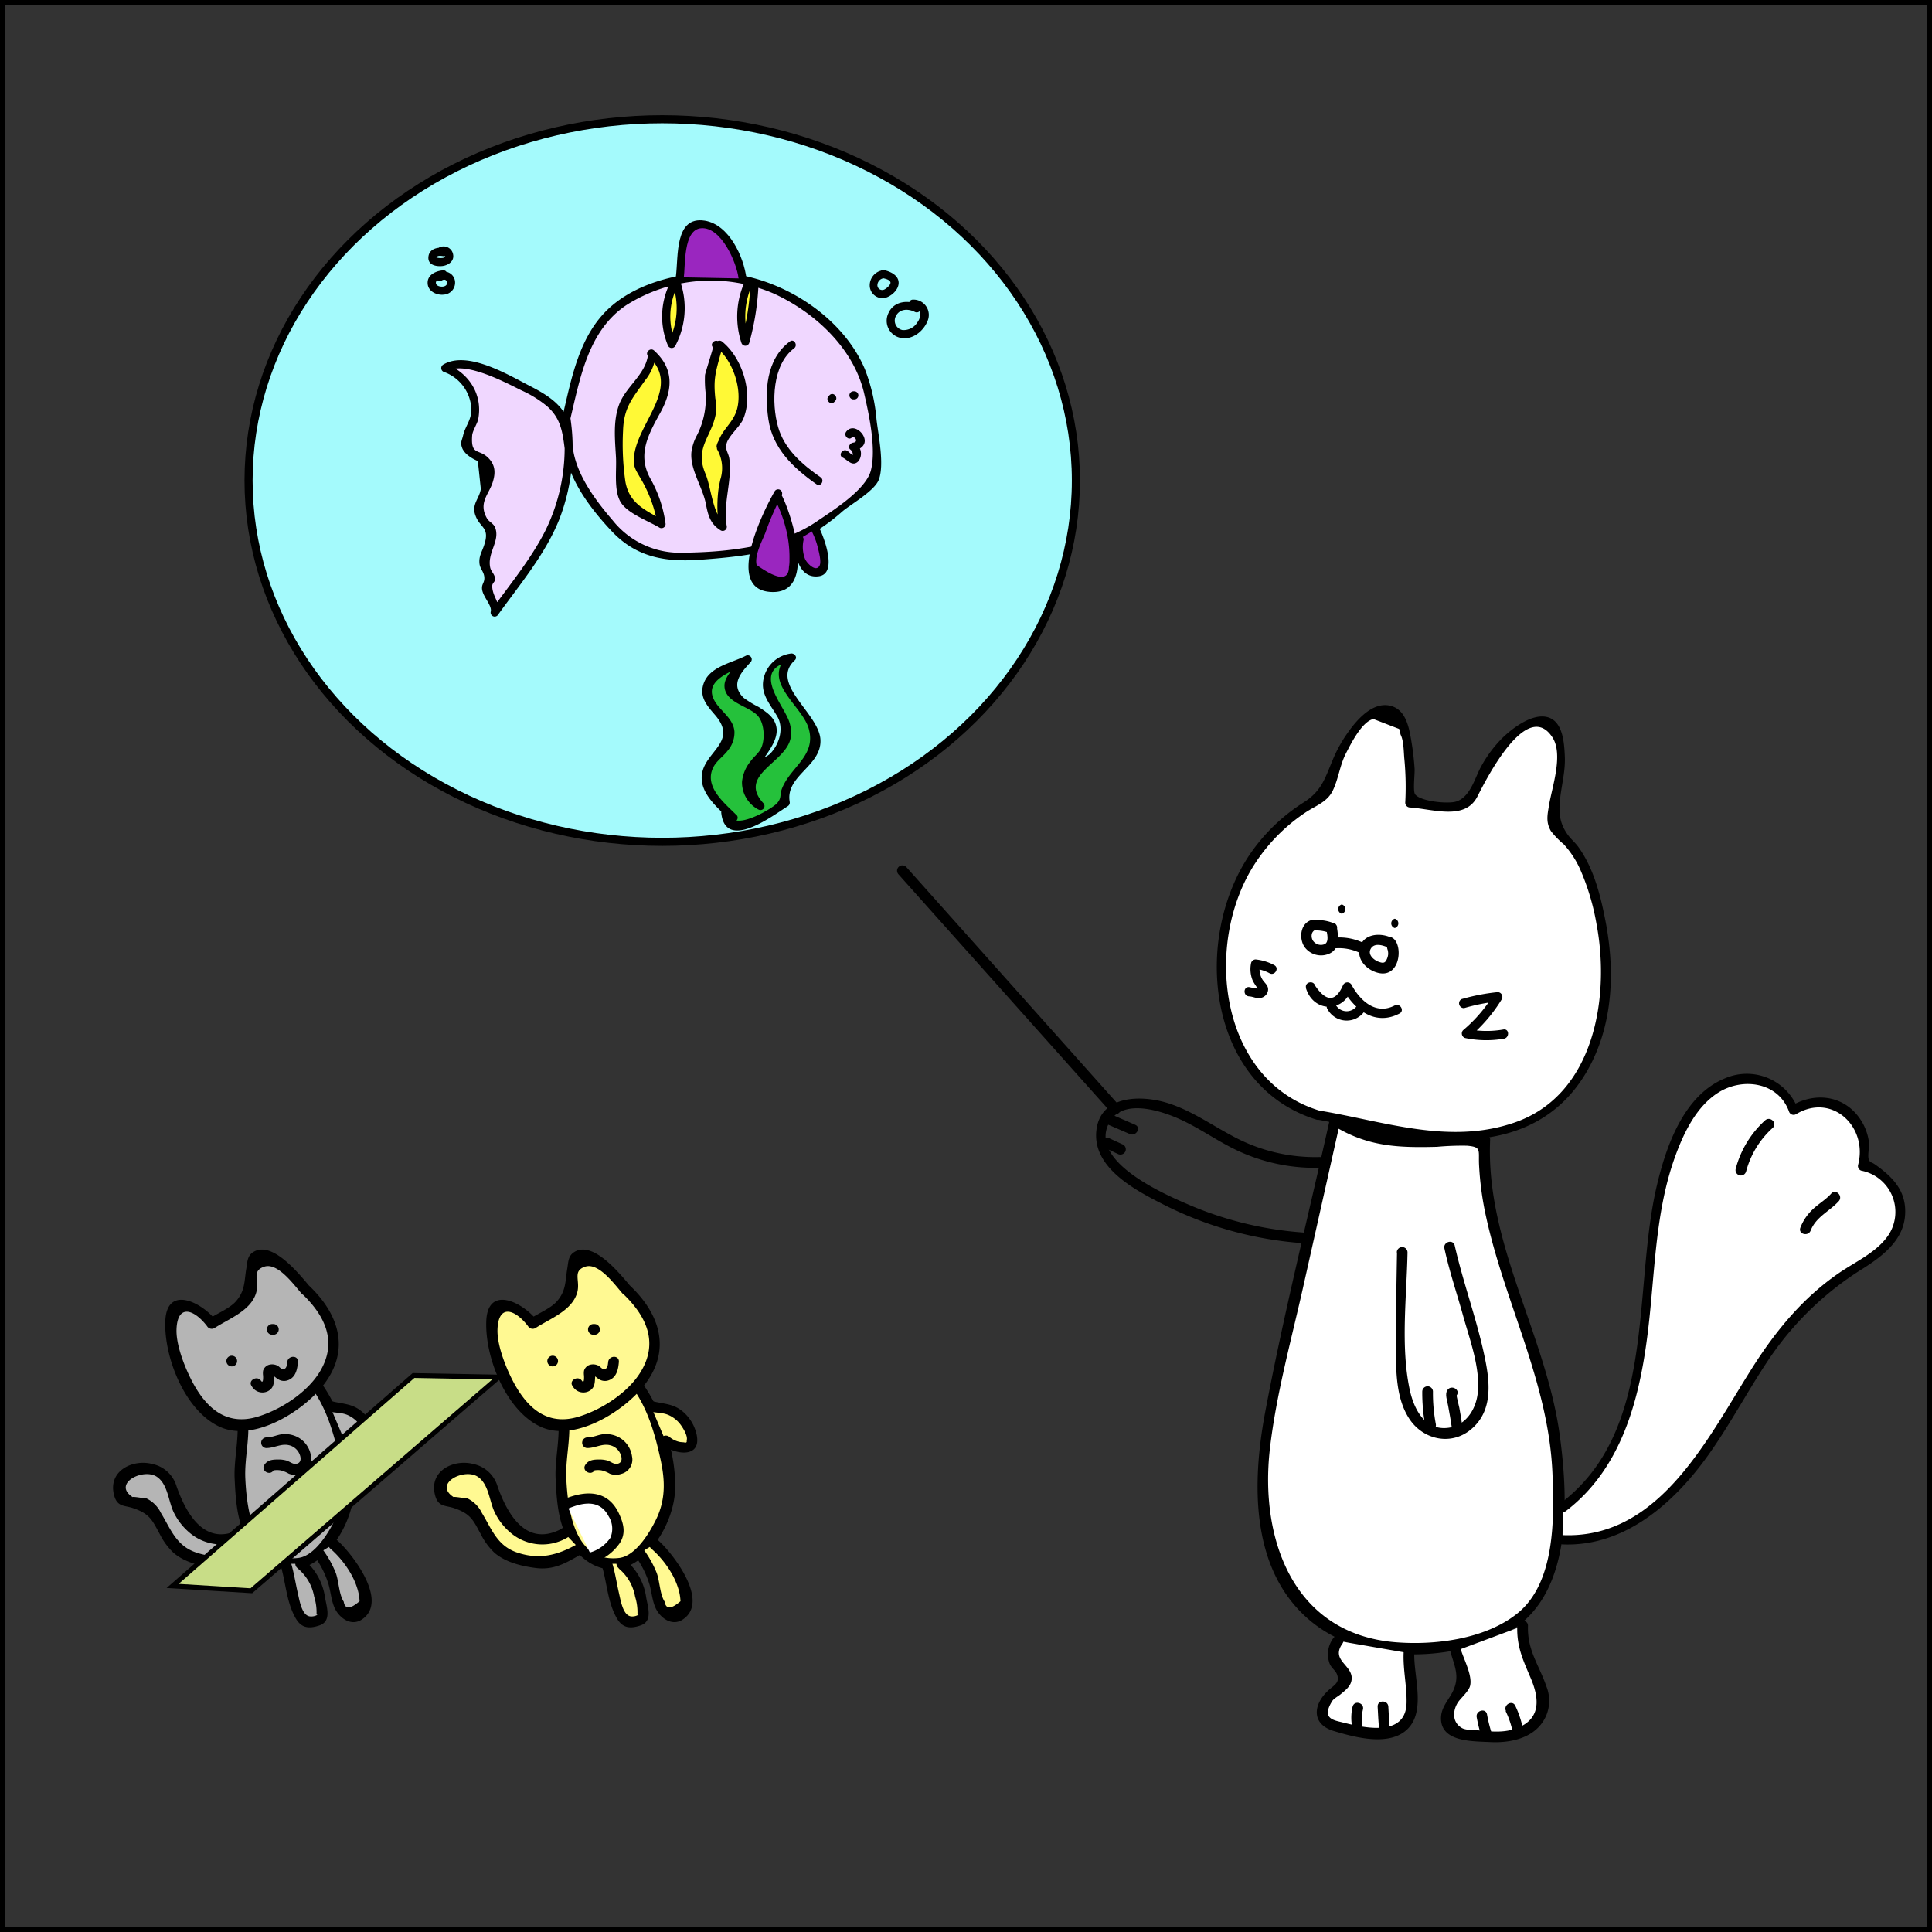 <svg id="Layer_4" data-name="Layer 4" xmlns="http://www.w3.org/2000/svg" viewBox="0 0 401 401"><rect x="0" y="0" width="401" height="401" fill="#333333" stroke="none"/><defs><style>.cls-1{fill:#fff;}.cls-2{fill:#a4fafc;stroke-width:1.68px;}.cls-10,.cls-11,.cls-2,.cls-7{stroke:#000;stroke-miterlimit:10;}.cls-3{fill:#f0d7ff;}.cls-4{fill:#9a26bf;}.cls-5{fill:#25c13b;}.cls-6{fill:#fff936;}.cls-10,.cls-7{fill:none;}.cls-7{stroke-linecap:round;stroke-width:2.22px;}.cls-8{fill:#fff992;}.cls-9{fill:#b5b5b5;}.cls-11{fill:#c8dd87;}</style></defs><title>Q4</title><path class="cls-1" d="M3,140.28a29.78,29.78,0,0,0,6.79,3.4,26.84,26.84,0,0,0,7.69.82c5.39,0,10.77-.22,16.16-.46h.05c-1.19,18.85,9.13,36.17,13.23,54.57a84.15,84.15,0,0,1,1.19,29.88c-.58,4.14-1.53,8.36-3.93,11.7-3.33,4.62-8.89,6.8-14.29,8.07-11.49,2.71-24.77,1.85-33.3-6.65-6.08-6.05-8.77-15.1-9-23.88s1.65-17.45,3.56-26L2.53,140.34" transform="translate(274.5 92.5)"/><path d="M2.43,141.24c7,4.25,13.24,4.5,21.33,4.29A56.27,56.27,0,0,1,30,145.3c3,.27,2.36.87,2.48,3.85A64.7,64.7,0,0,0,34,160.3C38,178.38,47,194.69,47.73,213.5c.37,9.29.57,22.72-7.45,29-6.64,5.23-17,6.53-25.22,5.85-21.13-1.76-28.09-21.39-26-40,1.33-11.59,4.56-23.06,7.08-34.43L3.6,140.64c.31-1.39-1.83-2-2.14-.59-4.48,20.17-9.55,40.3-13.37,60.6-2.74,14.59-3.16,32.78,9.37,43.25,10.36,8.65,26.85,8.57,38.82,3.5,15.61-6.61,14.88-27.49,13-41.69-2.78-21.06-15.47-40-14.49-61.67A1.12,1.12,0,0,0,34,143c-4.29-.72-9.45.35-13.81.4-6.34.07-11.13-.73-16.62-4.05a1.11,1.11,0,0,0-1.12,1.92Z" transform="translate(274.5 92.5)"/><ellipse class="cls-2" cx="137.45" cy="99.74" rx="85.86" ry="74.99"/><path class="cls-3" d="M-157-5.66c2.15-8.9,3.67-17.77,10.69-23.27a27.43,27.43,0,0,1,9.13-4.43A35.35,35.35,0,0,1-121-34.67c7.27,1.27,13.87,5.43,19.22,10.74a28,28,0,0,1,5.27,6.81A31.79,31.79,0,0,1-93.54-6.36,82,82,0,0,1-93,7l-7.26,6a44.79,44.79,0,0,1-6.52,4.79,36,36,0,0,1-11.37,3.64A105.56,105.56,0,0,1-130,22.9c-3.6.24-7.32.27-10.67-1.11-4.8-2-8.13-6.53-11.17-10.89-2-2.83-4-5.8-4.54-9.25-.32-2-.15-4.07-.75-6-1-3.3-4.1-5.37-7.05-6.94a64.87,64.87,0,0,0-13.24-5.27c-1.59-.44-3.49-.74-4.71.42a9,9,0,0,1,5.71,5.53,9.61,9.61,0,0,1-.82,8.1A4.38,4.38,0,0,0-178-.9c-.17,1.23.9,2.25,2,2.8s2.29,1,2.94,2c1,1.66.05,3.84-.92,5.55s-1.9,3.95-.77,5.54c.62.87,1.73,1.3,2.21,2.26,1.19,2.41-2.59,5.14-1.54,7.61.45,1.06,1.73,1.84,1.51,3-.14.73-.88,1.18-1.08,1.89-.49,1.81,2.73,3.33,1.81,4.95l5.56-7.72A74.44,74.44,0,0,0-161,19,39,39,0,0,0-157-5.66" transform="translate(274.5 92.5)"/><path d="M-156.15-5.44c2.06-8.63,3.74-18.47,11.7-23.76a32.88,32.88,0,0,1,30.57-2.36c8.53,3.91,16.53,11.33,18.73,20.66,1,4.33,2.56,11.5,1.42,16-1,4.08-8.05,8.45-11.37,10.71-7.6,5.17-18.58,6.31-27.57,6.4a17.8,17.8,0,0,1-14.67-6.72c-3.34-3.88-7-8.76-8.06-13.83-.63-3.16-.31-6.18-2.29-8.93-1.68-2.33-4.32-3.82-6.82-5.11-4.53-2.34-13-7.44-18-4.44a.85.85,0,0,0,.2,1.54,8.55,8.55,0,0,1,5.63,7.46c.15,2.4-1.22,3.65-1.7,5.7-.29,1.23-.67,1.47-.1,2.83a4.28,4.28,0,0,0,1.05,1.25,8.38,8.38,0,0,0,2.11,1.23L-174.7,9c-.35,2.1-2,3.19-1.1,5.54.93,2.54,3,2.37,1.82,6-.47,1.51-1.16,2.34-1,3.94.11,1.06.89,1.65,1,2.77s-.5,1.39-.48,2.3c0,1.65,2.08,3.5,1.83,4.84a.84.84,0,0,0,1.54.65c4.51-6.27,9.76-12.48,12.66-19.72a41,41,0,0,0,2.29-21.25c-.15-1.07-1.77-.61-1.62.45a38.82,38.82,0,0,1-3.6,23.22c-3,5.88-7.34,11.12-11.18,16.45l1.54.65c.41-2.2-1.3-3.47-1.34-5.69,0-.72.71-.89.6-1.6-.16-1-.76-1.32-1-2.18-.71-3.12,2.11-5.58,1-8.4-.33-.83-1.29-1.18-1.68-1.87-1.87-3.26.42-5,1.2-7.56.63-2,.5-3.66-1.08-5.14-1.87-1.75-3.5-.36-3.2-4.51.07-1,1.08-2.42,1.27-3.46.94-5.15-2-9.53-6.67-11.41l.2,1.54c3.73-2.24,12.25,2.42,15.5,4A23.47,23.47,0,0,1-161-8.22c2.95,2.58,3.27,5.46,3.74,9.11.82,6.32,5.52,12.42,9.8,16.94,5.12,5.4,11.18,6.37,18.37,5.84s14.83-1.29,21.28-4.37a41,41,0,0,0,8.22-5.71c1.86-1.53,6.61-4.22,7.49-6.52,1.2-3.13-.1-9.26-.47-12.48A37.59,37.59,0,0,0-95-15.91c-5.19-12.21-20.21-20.77-33.21-20-7.37.46-15.73,2.88-20.92,8.42-5.43,5.81-6.88,14.12-8.65,21.56-.25,1.05,1.37,1.5,1.62.45Z" transform="translate(274.5 92.5)"/><path d="M-101.33-9.08l.18-.19c.75-.78-.44-2-1.19-1.19l-.18.19c-.75.78.44,2,1.19,1.19Z" transform="translate(274.5 92.5)"/><path d="M-97.36-9.6h.18a.84.84,0,0,0,0-1.68h-.18a.84.84,0,0,0,0,1.68Z" transform="translate(274.5 92.5)"/><path d="M-97.69-1.73c.28-.35.91.32.88.63s-.21.42-.61.48c-.63.08-1.22.91-.59,1.43a1.19,1.19,0,0,1,.49.78c.05.4.16.4-.2.21s-.63-.57-1-.76c-1-.46-1.83,1-.85,1.45s2,2,3.24.74a2.58,2.58,0,0,0-.46-3.61l-.59,1.43c1.48-.2,2.87-1.24,2.19-2.88-.58-1.4-2.48-2.57-3.65-1.1-.67.84.52,2,1.19,1.19Z" transform="translate(274.5 92.5)"/><path class="cls-4" d="M-120.41-34.7c-.24-3.14-2-5.92-3.79-8.42A7.76,7.76,0,0,0-125.93-45a6.48,6.48,0,0,0-3.1-1,3.38,3.38,0,0,0-1.76.16c-1.19.54-1.53,2.1-1.71,3.44-.41,2.93-.54,4.52-.95,7.45" transform="translate(274.5 92.5)"/><path d="M-119.57-34.7c-.55-4.53-3.62-11.18-8.64-12-6.29-1-5.47,7.37-6,11.55-.15,1.06,1.47,1.52,1.62.45.37-2.73-.13-10.12,3.61-10.43,4.16-.34,7.38,7.12,7.77,10.4.13,1.06,1.81,1.07,1.68,0Z" transform="translate(274.5 92.5)"/><path class="cls-4" d="M-112.88,10.88a26.7,26.7,0,0,1,3.06,13.42,6,6,0,0,1-1,3.63,4.6,4.6,0,0,1-2.9,1.45,4.06,4.06,0,0,1-2.14-.14,3.75,3.75,0,0,1-1.93-2.09c-1.16-2.75,0-5.91,1.09-8.68l2.53-6.23A11.33,11.33,0,0,1-113,9.87" transform="translate(274.5 92.5)"/><path d="M-113.6,11.3A27.72,27.72,0,0,1-111,19a24,24,0,0,1,.36,4.64,7.38,7.38,0,0,1-.11,1.55q-.07,4.28-6.71-.43c-.46-2,1.09-4.87,1.8-6.64a60.94,60.94,0,0,1,3.39-7.79.84.84,0,0,0-1.45-.85c-2.2,3.82-10.36,20-1.1,20.86,10,.93,4.82-15.54,2.68-19.84-.48-1-1.93-.12-1.45.85Z" transform="translate(274.5 92.5)"/><path class="cls-4" d="M-105.32,17.39a14.94,14.94,0,0,1,1.75,7.23,1.8,1.8,0,0,1-.5,1.46,1.32,1.32,0,0,1-.72.22,3.79,3.79,0,0,1-3.45-2.4,7.84,7.84,0,0,1-.35-4.51" transform="translate(274.5 92.5)"/><path d="M-106,17.82a15,15,0,0,1,1.24,3.29c.2.85.8,3,.36,3.8-.75,1.43-2.59-.47-3-1.38a6.86,6.86,0,0,1-.32-3.93c.16-1.06-1.46-1.51-1.62-.45-.46,3,.48,8.58,4.83,7.95,3.94-.58,1-8.2,0-10.14-.49-1-1.94-.11-1.45.85Z" transform="translate(274.5 92.5)"/><path d="M-110.53-21.64c-5,3.66-5.31,10.47-4.49,16.16.88,6.06,5.17,10.11,10,13.5.88.63,1.73-.83.85-1.45C-108,3.91-111.69.73-113-3.87c-1.43-5-1.19-13,3.31-16.32.86-.63,0-2.09-.85-1.45Z" transform="translate(274.5 92.5)"/><path d="M-182.58-36.38c-1.56.14-3.38,1-3.14,2.9.2,1.56,2,2.31,3.36,2.13a2.49,2.49,0,0,0,2.25-3.06,2.3,2.3,0,0,0-3.55-1.31c-.87.63,0,2.08.85,1.45.44-.31,1-.23,1.09.39s-.51.87-1,.88-1.14-.15-1.28-.62c-.23-.78.95-1,1.46-1.08,1.07-.09,1.08-1.78,0-1.68Z" transform="translate(274.5 92.5)"/><path d="M-182.43-41.06c-1.37-.15-3,.23-3.15,1.89s1.54,2,2.78,1.9,2.61-.95,2.35-2.39a2,2,0,0,0-2.82-1.51c-1,.43-.13,1.88.85,1.45.11,0,.35.31.32.44-.09.35-.76.34-1,.34a3.63,3.63,0,0,1-.59-.06c-.05,0-.25-.1-.22,0s0-.06,0-.09c.28-.46,1-.29,1.46-.24,1.07.12,1.06-1.56,0-1.68Z" transform="translate(274.5 92.5)"/><path d="M-83.77-29.2C-86-30.35-89-30-90.1-27.5a3.62,3.62,0,0,0,2.36,5.09c2.42.63,4.84-1.23,5.73-3.39a3.18,3.18,0,0,0-3-4.51c-1.08,0-1.08,1.73,0,1.68,1.89-.08,1.77,1.92.94,3A3.31,3.31,0,0,1-87.22-24a2,2,0,0,1-1.27-3c.8-1.45,2.56-1.43,3.87-.76,1,.49,1.81-1,.85-1.45Z" transform="translate(274.5 92.5)"/><path d="M-91.58-36.34a3.17,3.17,0,0,0-2.4,3.2,2.67,2.67,0,0,0,3,2.51c1.37-.26,3-1.66,3-3.16s-1.56-2.29-2.85-2.6c-1.05-.25-1.5,1.37-.45,1.62.46.11,1.37.28,1.58.79s-.75,1.31-1.19,1.54a1,1,0,0,1-1.5-.83,1.49,1.49,0,0,1,1.18-1.45.84.84,0,0,0-.45-1.62Z" transform="translate(274.5 92.5)"/><path class="cls-5" d="M-122.28,77.24l-2.65-2.72c-1.64-1.68-3.42-3.76-3.08-6.14.49-3.48,5.24-5.29,5.08-8.81s-4.83-5-5-8.38c-.11-2,1.53-3.72,3.27-4.6s3.71-1.26,5.38-2.29q-1.73,1.82-3.3,3.8a3.34,3.34,0,0,0-.8,1.5c-.21,1.33,1.07,2.35,2.18,3l3.76,2.31c1.28.78,2.65,1.68,3.16,3.14.68,2-.46,4.08-1.79,5.63s-2.94,3-3.49,5a5.36,5.36,0,0,0,2.87,6.14,6,6,0,0,1,0-8.69c1.13-1,2.61-1.43,3.73-2.41a5.73,5.73,0,0,0,1.65-5.66c-.7-2.57-3.1-4.31-3.86-6.87-1-3.32,1.72-7.22,5-7.28-1.93,1.26-2.14,4.23-1.22,6.41s2.66,3.82,4.09,5.67,2.63,4.19,2.13,6.51-2.4,3.82-4,5.44-3,3.95-2.28,6.13l-5.5,3.46a7.82,7.82,0,0,1-4.21,1.62c-1.52,0-3.09-1.41-2.83-3" transform="translate(274.5 92.5)"/><path d="M-121.68,76.64c-2.27-2.33-6.87-5.85-4.73-9.95.67-1.29,2.11-2.26,3-3.45a5.77,5.77,0,0,0,1.35-3.89c-.16-2.12-1.82-3.5-3.12-5-4.81-5.5,2.61-7.41,6.37-9.34l-1-1.32c-1.32,1.43-4.32,3.84-4.32,6.12,0,3.51,4.88,4.17,6.81,6.15,1.57,1.6,1.7,5.4.61,7.17-.56.91-1.46,1.58-2.06,2.46a7.81,7.81,0,0,0-1.72,4.2,6.35,6.35,0,0,0,3.44,5.75.84.84,0,0,0,1-1.32c-5.48-6,4.87-8.4,5.68-13.69a7.09,7.09,0,0,0-.69-4.12c-1.66-3.62-7.4-10.33,1.14-11.69l-.82-1.4c-6.07,5.6,2.73,10.49,4.11,15.45,1.56,5.63-3.81,7.89-5.58,12.44-.49,1.27,0,1.86-1,3s-9.46,6.18-9.91,2c-.11-1.06-1.8-1.08-1.68,0,.87,8.11,10.77.53,13.81-1.38a.88.88,0,0,0,.39-.95c-.87-5.43,6.66-7.36,6.39-12.84s-10.64-11.6-5.34-16.49c.68-.62-.06-1.53-.82-1.4a6.65,6.65,0,0,0-5.52,4.73c-1,3.43,1.08,5.54,2.71,8.3,1.4,2.37.52,5.68-1.42,7.71-.65.67-1.89,1-2.6,1.63a6.68,6.68,0,0,0-1.68,2.39,7.1,7.1,0,0,0,1.63,7.55l1-1.32c-7.79-4.64,4.9-10.62,2.7-16.45-.61-1.62-2.09-2.53-3.47-3.44a21.41,21.41,0,0,1-3.14-1.92c-2.88-2.78-.42-5.35,1.46-7.4a.84.84,0,0,0-1-1.32c-3,1.54-7.71,2.25-8.83,6-.8,2.71.88,4.46,2.52,6.38,4.69,5.53-2.2,7.45-2.81,12.29-.49,4,3.55,7.09,6,9.56.76.78,1.94-.41,1.19-1.19Z" transform="translate(274.5 92.5)"/><path class="cls-6" d="M-125.93-21c.73.09.48,1.26.09,1.92a11.42,11.42,0,0,0-1.39,7.9A18.76,18.76,0,0,1-126.67-8c.06,3.64-3.61,6.47-3.53,10.11.05,2.48,1.84,4.52,2.53,6.89.42,1.43.42,3,.75,4.42a4.62,4.62,0,0,0,2.45,3.46,21.1,21.1,0,0,1-.08-8c.46-2.51,1.34-5.28.06-7.46A2.49,2.49,0,0,1-125,.29,2,2,0,0,1-124.28-1c2.19-2.43,4.2-5.4,4.18-8.74a16.18,16.18,0,0,0-1.47-5.71c-.83-2.1-1.77-4.35-3.64-5.5" transform="translate(274.5 92.5)"/><path d="M-126.52-20.38c.08.07-1.61,5.31-1.65,5.72a22.81,22.81,0,0,0,.13,3.72,16.85,16.85,0,0,1-1.79,8.76A10,10,0,0,0-131,1.43c-.28,3.56,2.33,7.18,3,10.61.46,2.42.92,4.21,3.1,5.55a.85.85,0,0,0,1.23-.95c-.79-4.79,1.16-9.25.55-13.91-.16-1.22-.93-1.86-.57-3.17C-123.28-2-121-3.9-120.3-5.39c2.28-5.13,0-12.72-4.31-16.2-.84-.67-2,.51-1.19,1.19,3.41,2.73,5.39,8.63,4.29,12.77-.75,2.8-2.9,4.08-3.84,6.61a3.46,3.46,0,0,0-.42,1.08c0,.25.1.44.08.65A7.81,7.81,0,0,1-125,7.07l-.31,1.53a27.52,27.52,0,0,0,.08,8.49l1.23-.95c-2.57-1.57-2.86-7.47-4.08-10.31-2.31-5.41,1.3-7.68,2.14-12.4a8.6,8.6,0,0,0-.09-3.24c-.4-3.85,0-5.25,1-8.91.33-1.22.78-1.9-.26-2.83-.8-.72-2,.46-1.19,1.19Z" transform="translate(274.5 92.5)"/><path class="cls-6" d="M-139.17-18.85c0,3.66-3.66,6-5.39,9.19s-1.53,6.83-1.33,10.37l.48,8.49a4.67,4.67,0,0,0,.39,1.95,4.35,4.35,0,0,0,1.77,1.55l6.08,3.59A23,23,0,0,0-141,6.12a6.58,6.58,0,0,1-1-1.87,5.46,5.46,0,0,1,.18-2.81,32.28,32.28,0,0,1,3.24-8,20.71,20.71,0,0,0,2-3.84,8.12,8.12,0,0,0-2.71-8.73" transform="translate(274.5 92.5)"/><path d="M-140-18.85c-.55,4.18-4.57,6.52-6,10.33-1.28,3.46-.85,7.34-.65,10.93.15,2.67-.46,6.73.89,9.17s5.76,4,8.15,5.44a.85.85,0,0,0,1.23-.95A25.81,25.81,0,0,0-139.42,7c-2.83-4.93-.71-9,1.92-13.74s3-9.15-1.24-13c-.8-.73-2,.46-1.19,1.19,7.11,6.47-2.55,13.9-3,21.14-.11,1.8.34,2.38,1.22,3.92a28.15,28.15,0,0,1,3.72,10l1.23-.95c-3.74-2.21-7.09-3.44-7.93-8.06a53.89,53.89,0,0,1-.49-10.62c.16-4.89,2-6.76,4.58-10.44a10.49,10.49,0,0,0,2.24-5.29c.14-1.07-1.54-1.06-1.68,0Z" transform="translate(274.5 92.5)"/><path class="cls-6" d="M-134.66-33.45a14.38,14.38,0,0,0-.43,12.32A15.48,15.48,0,0,0-134.2-34" transform="translate(274.5 92.5)"/><path d="M-135.38-33.87a15.6,15.6,0,0,0-.52,13,.85.85,0,0,0,1.54.2,16.76,16.76,0,0,0,1-13.52c-.36-1-2-.58-1.62.45a15.08,15.08,0,0,1-.81,12.23l1.54.2A14,14,0,0,1-133.93-33c.48-1-1-1.82-1.45-.85Z" transform="translate(274.5 92.5)"/><path class="cls-6" d="M-119.32-33.32a16.15,16.15,0,0,0-.48,11.77,49,49,0,0,0,1.89-11.89" transform="translate(274.5 92.5)"/><path d="M-120.13-33.55a17.47,17.47,0,0,0-.48,12.22.85.85,0,0,0,1.62,0,53.42,53.42,0,0,0,1.92-12.12c0-1.08-1.63-1.08-1.68,0a51.45,51.45,0,0,1-1.86,11.67H-119a16,16,0,0,1,.48-11.33c.41-1-1.21-1.43-1.62-.45Z" transform="translate(274.5 92.5)"/><path class="cls-1" d="M-1,139c-4.9-1.44-8.64-3.2-11.87-7.28A39.86,39.86,0,0,1-20.35,99.6,38.29,38.29,0,0,1-1,73.51a5.09,5.09,0,0,0,1.61-1.1,5.67,5.67,0,0,0,1-2.47A27.46,27.46,0,0,1,8,57.72c1.83-2,4.74-3.79,7-2.29,1.36.91,1.87,2.71,2.21,4.36a55.74,55.74,0,0,1,1,14.4l9.66.65A3.59,3.59,0,0,0,30,74.53a4.08,4.08,0,0,0,1.38-2.19c2.5-6.75,7-13.55,13.79-15a2.93,2.93,0,0,1,2.08.15,3.29,3.29,0,0,1,1.24,2c1.56,5,.8,10.41-.52,15.46a6.64,6.64,0,0,0-.31,3.31c.36,1.39,1.59,2.3,2.62,3.27,3.33,3.13,5.07,7.68,6.31,12.18,2.25,8.16,3.19,16.86,1.47,25.16S51.68,135,44.7,139.29c-6.71,4.13-14.87,3.94-22.65,3.8-10.45-.18-15.52-3-23-4.13" transform="translate(274.5 92.5)"/><path d="M-.7,138C-21.63,131.55-24.78,103-13.9,86.56A37.14,37.14,0,0,1-3.59,76.17C-1.36,74.67,1,74,2.17,71.51s1.43-5.17,2.68-7.62c1.08-2.11,3.38-6.68,5.72-7.15l5.34,2.06L16.21,60c.68,1.31.63,3.69.78,5.1a61.31,61.31,0,0,1,.18,9,1,1,0,0,0,1,1c4.83.33,11.46,2.77,14-2.33C34,69.17,42.46,52.41,47.73,60.57c2.3,3.57-.12,10.35-.73,14.11-.33,2-.67,3.45.4,5.31a17.48,17.48,0,0,0,2.68,2.76,19.56,19.56,0,0,1,3.5,5.44,48.71,48.71,0,0,1,3.28,11.07c2.85,15-.33,35.41-16.92,41.2C26.32,145.21,12.71,140.21-.7,138c-1.22-.2-1.74,1.66-.51,1.86,4.61.75,9,2.23,13.61,3.13a73.71,73.71,0,0,0,18.05,1c10.22-.54,18.72-4.67,24.11-13.6,5.89-9.76,6.26-21.66,4-32.57-1-5-2.43-10.33-5.48-14.55-.64-.89-1.52-1.6-2.15-2.47-1.71-2.38-1.93-4.46-1.64-7.33.3-3,1.13-5.82,1-8.93-.13-2.87-.38-7.52-3.81-8.24-3.09-.65-7,2.3-9.07,4.29a25.74,25.74,0,0,0-4.45,5.92c-1.33,2.36-2.21,6.31-5.14,7.33-1.71.59-7.56,0-8.61-1.49-.5-.72,0-4.45-.11-5.43a56.55,56.55,0,0,0-.67-5.64c-.48-2.79-1.11-6.52-4.37-7.3-3.71-.88-7,3-8.83,5.61a28.33,28.33,0,0,0-3.11,5.62C.48,69.12-.21,71.73-4,74.1a38.39,38.39,0,0,0-9.91,9.1c-13.35,17.4-10.68,49.47,12.66,56.69C0,140.26.48,138.4-.7,138Z" transform="translate(274.5 92.5)"/><path d="M4,97.16a1,1,0,0,0,0-1.93,1,1,0,0,0,0,1.93Z" transform="translate(274.5 92.5)"/><path d="M15,100.12a1,1,0,0,0,0-1.93,1,1,0,0,0,0,1.93Z" transform="translate(274.5 92.5)"/><path d="M-3.43,112.63c1.6,5.11,7.93,5.1,9.49,0l-1.76.23c2.39,4.37,6.74,7.6,11.68,5,1.1-.57.13-2.24-1-1.67-4,2.07-7.25-1.09-9-4.36a1,1,0,0,0-1.76.23q-2.29,5.13-5.77,0c-.37-1.18-2.23-.68-1.86.51Z" transform="translate(274.5 92.5)"/><path d="M1,116.89a4.52,4.52,0,0,0,7.9.22c.68-1-1-2-1.67-1a2.58,2.58,0,0,1-4.57-.22c-.6-1.09-2.27-.11-1.67,1Z" transform="translate(274.5 92.5)"/><path d="M15.46,167.49c-.12,6.58-.23,13.16-.22,19.74,0,4.73,0,10.31,2.6,14.48,2.8,4.58,8.77,6,13,2.45,4.86-4.07,3.81-10.52,2.6-16-1.65-7.46-4.31-14.67-6-22.12-.31-1.4-2.45-.81-2.14.59,1,4.66,2.55,9.21,3.83,13.8,1.38,5,3.67,11,3.08,16.25-.4,3.51-2.63,6.87-6.38,7.2-4.7.42-6.88-4-7.73-7.92-1.93-9-.63-19.4-.46-28.51a1.11,1.11,0,0,0-2.22,0Z" transform="translate(274.5 92.5)"/><path class="cls-1" d="M3.2,248.07a4.35,4.35,0,0,0,.55,6.09,3.25,3.25,0,0,1,1.1,1c.44.86-.26,1.88-1,2.5a19,19,0,0,0-3.36,3c-.89,1.23-1.13,3.18,0,4.19a3.89,3.89,0,0,0,1.54.74,47,47,0,0,0,7.41,1.59c2.81.37,6.11.29,7.9-2,1.34-1.72,1.39-4.17,1-6.37a46.22,46.22,0,0,1-.43-8.19" transform="translate(274.5 92.5)"/><path d="M2.24,247.51a5.56,5.56,0,0,0-.77,5.27c.32.86,1.2,1.43,1.5,2.17.7,1.72-.43,2.22-1.65,3.3-3.35,3-3.67,7.11,1,8.53,4.4,1.32,11.69,3.33,15.42-.5s1.12-11,1.31-15.72c.06-1.43-2.16-1.43-2.22,0-.14,3.51.7,7,.61,10.43-.19,7.11-8.83,5.13-13.31,4-1.8-.46-4.42-.74-2.12-4.42.34-.54,1.25-1,1.74-1.41.89-.75,2-1.55,2.25-2.8.64-3.22-4.45-4.08-1.87-7.71.83-1.17-1.1-2.28-1.92-1.12Z" transform="translate(274.5 92.5)"/><path class="cls-1" d="M27.65,250.17c-.19-.62,1.2,4,1.74,5.76a2.3,2.3,0,0,1,.14,1.3,2.43,2.43,0,0,1-.75,1A11.1,11.1,0,0,0,26,262.84a3.6,3.6,0,0,0,.22,3.27,3.69,3.69,0,0,0,2.39,1.07q2.06.35,4.13.59c2.78.32,5.67.46,8.28-.56s4.9-3.48,5-6.4-1.93-5.46-3.15-8.14a15.44,15.44,0,0,1-1.29-7.7" transform="translate(274.5 92.5)"/><path d="M28.44,249.39h0a1.12,1.12,0,0,0-1.86,1.08c.87,2.94,1.92,5,.51,8-.89,1.88-2.43,3.28-2.5,5.53-.14,5.1,6.49,4.89,10.2,5.08,4.48.23,9.62-.92,11.62-5.46a8,8,0,0,0,.07-6.06c-1.55-4.51-4-7.49-3.84-12.58.05-1.43-2.17-1.43-2.22,0-.16,4.26,1.21,7.11,2.82,10.9,1.76,4.15,2.11,8.36-2.81,10.27-2.48,1-5.14.8-7.74.52-1-.1-3,0-3.83-.55-2-1.2-1.82-3.56-.81-5.2.54-.88,2.29-2.34,2.58-3.53.51-2.12-1.32-5.52-1.91-7.5L26.87,251h0c1,1,2.6-.57,1.57-1.57Z" transform="translate(274.5 92.5)"/><path class="cls-1" d="M49.87,220.4c10.76-7.67,15-22.1,16.61-35.62s1.55-27.6,6.76-40.08c2.21-5.3,5.67-10.45,10.83-12.53s12.12.22,13.68,5.77a9.42,9.42,0,0,1,11.21.33,10.54,10.54,0,0,1,3.13,11.28c5.31.53,9.25,7,7.48,12.25-1.6,4.77-6.44,7.26-10.57,9.89a53.4,53.4,0,0,0-10.81,9.16c-7.86,8.69-12.81,19.79-19.76,29.28s-17.22,17.81-28.62,17" transform="translate(274.5 92.5)"/><path d="M50.36,221.24c13.25-10,16.27-27.11,17.74-42.65,1-10.45,1.49-21.21,5.13-31.16,1.78-4.87,4.36-10.25,8.89-13.14,5.06-3.22,12.47-2.22,14.7,3.91a1,1,0,0,0,1.42.58c7.51-4.56,15,2.58,12.92,10.51a1,1,0,0,0,.67,1.19,8.73,8.73,0,0,1,5.73,13.22c-2.44,3.74-7,5.67-10.52,8.13-7.09,4.9-12.55,11.4-17.21,18.58C80.4,205,70.4,227,49.81,226.12c-1.24-.05-1.24,1.88,0,1.93,13,.54,23.34-8.75,30.44-18.8,4.55-6.44,8.21-13.45,12.64-20a64.63,64.63,0,0,1,19.47-18.57c3.95-2.53,8.11-5.73,8.54-10.78s-2.42-8-6.11-10.63c-1.1-.79-1-.26-1.39-1.1-.34-.66.16-2.73,0-3.71a11.15,11.15,0,0,0-3.28-6.45c-3.61-3.44-8.78-3.43-12.87-.94l1.42.58a11.37,11.37,0,0,0-15.1-6.35c-8.58,3.47-12.26,14.09-14.19,22.31-5.08,21.58.06,50.81-20,65.92-1,.74,0,2.42,1,1.67Z" transform="translate(274.5 92.5)"/><path d="M29.38,116.74a39.84,39.84,0,0,1,7-1.39l-.83-1.45a30.52,30.52,0,0,1-6.39,7.44,1,1,0,0,0,.43,1.61,21.57,21.57,0,0,0,8,.15c1.22-.14,1.23-2.07,0-1.93a20.27,20.27,0,0,1-7.49-.08l.43,1.61a32.13,32.13,0,0,0,6.69-7.83,1,1,0,0,0-.83-1.45,42.72,42.72,0,0,0-7.56,1.46,1,1,0,0,0,.51,1.86Z" transform="translate(274.5 92.5)"/><path d="M-10,107.83a10.42,10.42,0,0,0-3.89-1.19,1,1,0,0,0-.93.71,6.17,6.17,0,0,0,.37,3.77,17.11,17.11,0,0,0,1,1.55,14,14,0,0,1-1.8-.3c-1.24-.07-1.24,1.86,0,1.93.91.05,1.66.57,2.6.28a1.86,1.86,0,0,0,1.34-1.5c.12-1-.58-1.43-1.07-2.13a4,4,0,0,1-.6-3.07l-.93.71a7.88,7.88,0,0,1,2.92.92c1.09.59,2.07-1.08,1-1.67Z" transform="translate(274.5 92.5)"/><path d="M20.7,196.35a37.09,37.09,0,0,0,.67,7.28c.3,1.4,2.44.81,2.14-.59a34.07,34.07,0,0,1-.59-6.69,1.11,1.11,0,0,0-2.22,0Z" transform="translate(274.5 92.5)"/><path d="M25.93,196c-.62.87,0,2.33.14,3.29.28,1.53.56,3.07.78,4.61s2.35.81,2.14-.59q-.26-1.79-.59-3.58c-.08-.43-.63-2.51-.55-2.61.83-1.17-1.1-2.28-1.92-1.12Z" transform="translate(274.5 92.5)"/><path d="M6.24,261.73a9.9,9.9,0,0,0-.15,3.81,1.12,1.12,0,0,0,1.37.78,1.14,1.14,0,0,0,.78-1.37,7,7,0,0,1,.15-2.63c.34-1.39-1.81-2-2.14-.59Z" transform="translate(274.5 92.5)"/><path d="M11.44,261.73q.11,2.42.3,4.84c.11,1.42,2.34,1.43,2.22,0q-.19-2.42-.3-4.84c-.06-1.42-2.29-1.43-2.22,0Z" transform="translate(274.5 92.5)"/><path d="M32,263.93a31,31,0,0,0,.87,3.59c.42,1.36,2.56.78,2.14-.59a31,31,0,0,1-.87-3.59c-.25-1.41-2.4-.81-2.14.59Z" transform="translate(274.5 92.5)"/><path d="M38,262.65a17.88,17.88,0,0,1,1.48,4.4c.28,1.4,2.43.81,2.14-.59A20.12,20.12,0,0,0,40,261.53c-.63-1.28-2.55-.16-1.92,1.12Z" transform="translate(274.5 92.5)"/><path d="M87.91,150.68a18.54,18.54,0,0,1,5.52-9.07c1.06-1-.51-2.53-1.57-1.57a20.66,20.66,0,0,0-6.1,10.05,1.11,1.11,0,0,0,2.14.59Z" transform="translate(274.5 92.5)"/><path d="M101.32,162.91c1.09-2.84,3.93-4,5.83-6.1.94-1.07-.62-2.65-1.57-1.57-1.1,1.24-2.58,2.09-3.78,3.22a10.31,10.31,0,0,0-2.62,3.85c-.51,1.34,1.64,1.92,2.14.59Z" transform="translate(274.5 92.5)"/><path d="M-.51,147.65a35.82,35.82,0,0,1-18.17-4.36c-4.45-2.36-8.6-5.32-13.45-6.84-5.42-1.7-13.88-1.71-14.79,5.54-1,7.9,8.17,12.59,13.95,15.54a76,76,0,0,0,28.86,8c1.43.11,1.42-2.11,0-2.22a73.34,73.34,0,0,1-23.12-5.54c-5.28-2.24-21.93-9.31-16.84-17.59,2.94-4.78,11-2,14.82-.21,3.27,1.52,6.27,3.55,9.44,5.25A38,38,0,0,0-.51,149.88a1.11,1.11,0,0,0,0-2.22Z" transform="translate(274.5 92.5)"/><path d="M-44.5,140.93l4.51,1.95c1.3.56,2.43-1.35,1.12-1.92L-43.38,139c-1.3-.56-2.43,1.35-1.12,1.92Z" transform="translate(274.5 92.5)"/><path d="M-45.24,145.71-42.5,147a1.14,1.14,0,0,0,1.52-.4,1.12,1.12,0,0,0-.4-1.52l-2.74-1.26a1.14,1.14,0,0,0-1.52.4,1.12,1.12,0,0,0,.4,1.52Z" transform="translate(274.5 92.5)"/><line class="cls-7" x1="231.47" y1="230.19" x2="187.3" y2="180.72"/><path d="M.8,100.45c.13.81.6,2.49-.32,3A2,2,0,0,1-2,102.72a1.84,1.84,0,0,1-.17-1.53,1.29,1.29,0,0,1,.46-.57q-.3,0,0,0h.3a7.44,7.44,0,0,1,2.75.48c1.29.61,2.42-1.31,1.12-1.92a8.89,8.89,0,0,0-2.72-.68,4.8,4.8,0,0,0-2.15,0c-2.23.78-2.49,3.79-1.34,5.53a4.24,4.24,0,0,0,5.19,1.39c2.2-1,1.85-3.61,1.53-5.58-.23-1.41-2.37-.81-2.14.59Z" transform="translate(274.5 92.5)"/><path d="M2.77,104.32a10,10,0,0,1,4.63.8c1.32.55,1.89-1.6.59-2.14a11.51,11.51,0,0,0-5.22-.88c-1.42.09-1.43,2.31,0,2.22Z" transform="translate(274.5 92.5)"/><path d="M14,102c-2.23-.91-5.39-.64-6.22,2s1.44,4.91,3.87,5.45c5.17,1.16,5.22-8,1.76-7.5-1.41.22-.81,2.36.59,2.14l-.7-.13a1.12,1.12,0,0,1,.1.25,2.52,2.52,0,0,0,.13.48,2.86,2.86,0,0,1,.09.93,3.42,3.42,0,0,1-.47,1.34c-.36.52-.87.38-1.43.19-1.06-.36-2.42-1.5-1.7-2.74s2.36-.75,3.39-.33c1.32.54,1.9-1.61.59-2.14Z" transform="translate(274.5 92.5)"/><path class="cls-8" d="M-142.65,194.42c3.2,3.8,4.35,8.23,5.66,13.1,1,3.66,2,7.47,1.31,11.21a19.5,19.5,0,0,1-2.47,6.23c-2,3.5-5,6.92-8.89,7.19s-7.21-2.68-8.88-6.22-1.93-7.62-2.13-11.57a37.08,37.08,0,0,1,0-6.28c.31-2.58,1.13-5.29.19-7.7" transform="translate(274.5 92.5)"/><path d="M-143.61,195c3.47,4.5,5.07,10.11,6.25,15.61.93,4.33,1,8.27-1,12.33-1.32,2.7-4.21,7.5-7.6,7.92-9.27,1.12-10.69-9.85-11-16.48-.23-4.73,1.36-9.67.2-14.28a1.11,1.11,0,0,0-2.14.59c1,4.13-.49,9.34-.28,13.68.19,4,.43,8.2,2.17,11.86,2.31,4.88,7.55,8.69,13,6.26s9.36-9.83,9.62-15.62c.34-7.46-2.77-17.09-7.32-23-.86-1.12-2.79,0-1.92,1.12Z" transform="translate(274.5 92.5)"/><path class="cls-8" d="M-145.52,232.09a9.65,9.65,0,0,1,3.49,5,24.36,24.36,0,0,1,1,6.21c0,.52-3.38,1.23-3.82.62-2.59-3.52-2.34-7.65-3.71-11.86" transform="translate(274.5 92.5)"/><path d="M-146.08,233.05a9.76,9.76,0,0,1,3.4,5.86,10.77,10.77,0,0,1,.49,3.61c0,.28.59-.23,0,.24a2.46,2.46,0,0,1-1.15.24c-1.8,0-2.3-3.15-2.65-4.67-.51-2.19-.83-4.4-1.48-6.56-.41-1.36-2.56-.78-2.14.59,1.08,3.56,1.2,7.45,3,10.77,1.18,2.22,2.7,2.52,5,1.76,2.61-.84,1.63-3.63,1.23-5.82a12.36,12.36,0,0,0-4.57-8c-1.14-.86-2.25,1.07-1.12,1.92Z" transform="translate(274.5 92.5)"/><path class="cls-8" d="M-138.67,228a19.38,19.38,0,0,1,6.26,9.83,7,7,0,0,1,.16,3A2.86,2.86,0,0,1-134,243a3,3,0,0,1-3.22-1.71,14.06,14.06,0,0,1-1.09-3.9,19.3,19.3,0,0,0-3.43-7.55" transform="translate(274.5 92.5)"/><path d="M-139.46,228.81a20.16,20.16,0,0,1,4.24,5.06,15.35,15.35,0,0,1,1.5,3.36,10.36,10.36,0,0,1,.46,2.61q-2.9,2.52-3.29.09c-1-1.55-1-4.19-1.64-5.94a21.61,21.61,0,0,0-2.59-4.7c-.82-1.15-2.75,0-1.92,1.12a19.44,19.44,0,0,1,3,5.93c.48,1.67.58,3.48,1.34,5.06,1,2,3.38,3.69,5.57,2.24,5.69-3.75-2-13.67-5.07-16.41-1.07-.94-2.65.62-1.57,1.57Z" transform="translate(274.5 92.5)"/><path d="M-152.55,208.05c1.55,0,3-.94,4.54-.61a3.12,3.12,0,0,1,2.18,1.62c.45.83.63,2.07-.57,2.27-.7.12-1.36-.48-2-.68a6.05,6.05,0,0,0-1.76-.22c-1.16,0-2.21.1-2.86,1.13-.77,1.21,1.16,2.33,1.92,1.12a4.81,4.81,0,0,1,1.44,0,6.26,6.26,0,0,1,1.72.69,3.37,3.37,0,0,0,2.33.06,3.06,3.06,0,0,0,2.29-3.64,5.32,5.32,0,0,0-3.06-4.14,5.72,5.72,0,0,0-2.47-.5c-1.29,0-2.43.71-3.71.69a1.11,1.11,0,0,0,0,2.22Z" transform="translate(274.5 92.5)"/><path class="cls-8" d="M-139.4,199.37a12.19,12.19,0,0,0,2.48.36,7.39,7.39,0,0,1,6,6.33c.08.65,0,1.44-.54,1.75a1.47,1.47,0,0,1-.59.15,5.75,5.75,0,0,1-4.33-1.44" transform="translate(274.5 92.5)"/><path d="M-139.7,200.44c1.25.33,2.6.22,3.81.7a6.26,6.26,0,0,1,2.69,2.12c.45.61,1.54,2.35,1.22,3.2q.13.63-.56.41l-.74-.06a4.89,4.89,0,0,1-2.29-1.08c-1.1-.89-2.68.67-1.57,1.57,2.62,2.12,8.26,3,7.24-2a8.68,8.68,0,0,0-2.92-4.85c-2-1.66-3.94-1.52-6.29-2.14a1.11,1.11,0,0,0-.59,2.14Z" transform="translate(274.5 92.5)"/><path class="cls-8" d="M-157.31,225.73a8.68,8.68,0,0,1-9.17,0,12.68,12.68,0,0,1-5.49-8,11.59,11.59,0,0,0-.84-2.83c-1.1-2-3.6-2.71-5.84-2.86a4.46,4.46,0,0,0-1.92.18,4.49,4.49,0,0,0-2.27,3c-.39,1.19-.56,2.68.32,3.54,1.19,1.18,3.21.22,4.75.82a4.38,4.38,0,0,1,1.93,1.87c1.59,2.51,2.49,5.59,4.71,7.5,1.76,1.52,4.09,2.06,6.33,2.56a11.47,11.47,0,0,0,4.77.37,11.67,11.67,0,0,0,3.28-1.43l2.56-1.44" transform="translate(274.5 92.5)"/><path d="M-157.87,224.77c-7.4,4-11.32-3-13.35-8.73a6.66,6.66,0,0,0-5.09-4.69c-4.09-1.06-9.36,1.51-7.83,6.69.66,2.25,2.13,1.89,3.88,2.48,3.53,1.19,4,2.56,5.59,5.48a13.73,13.73,0,0,0,2.76,3.75c2.27,2,5.65,2.81,8.55,3.19,3.9.51,6.43-1.09,9.74-3a1.11,1.11,0,0,0-1.12-1.92c-4.12,2.32-7.87,3.25-12.44,1.71-4.15-1.4-5.27-4.89-7.31-8.23a6.45,6.45,0,0,0-3-3c.35.14-3.26-.52-2.8-.23-4.44-2.82,2.19-6.18,5-4.23,2.34,1.62,2.34,5.25,3.6,7.62a12.85,12.85,0,0,0,3.47,4.22,10.17,10.17,0,0,0,11.43.78c1.26-.69.14-2.61-1.12-1.92Z" transform="translate(274.5 92.5)"/><path class="cls-1" d="M-157,219.62a14.68,14.68,0,0,1,3.69-1.12,6.15,6.15,0,0,1,3.29.19c1.93.78,3,2.94,3.65,5a4.49,4.49,0,0,1,.3,1.77,3.83,3.83,0,0,1-.75,1.79,9.2,9.2,0,0,1-4.74,3.53" transform="translate(274.5 92.5)"/><path d="M-156.48,220.58c3.12-1.32,6.51-1.82,8.3,1.63a4.83,4.83,0,0,1,.37,4.47,7.71,7.71,0,0,1-4.07,3c-1.33.49-.76,2.64.59,2.14a10.62,10.62,0,0,0,5.4-4c1.31-2,.87-3.95-.06-6-2.29-5.16-7-5.06-11.65-3.09-1.31.55-.18,2.47,1.12,1.92Z" transform="translate(274.5 92.5)"/><path d="M-157.89,201.86c5.29,1.59,13-1.52,15.56-6.51.64-1.27-1.27-2.4-1.92-1.12-2.07,4.1-8.72,6.8-13,5.49a1.11,1.11,0,0,0-.59,2.14Z" transform="translate(274.5 92.5)"/><path class="cls-8" d="M-144.52,175.14c-2.27-2.7-4.6-5.37-7.78-6.73a2.57,2.57,0,0,0-2.57-.07,3.05,3.05,0,0,0-.77,2.37l-.15,4.78a2.8,2.8,0,0,1-.25,1.28,2.61,2.61,0,0,1-.93.85l-7,4.54a9.26,9.26,0,0,0-5.41-3.89,2.71,2.71,0,0,0-1.8,0c-1.12.52-1.34,2.08-1.3,3.36a29,29,0,0,0,6.19,17.15A12.09,12.09,0,0,0-161,203c3.26,1.1,6.8-.19,9.9-1.71,3.58-1.76,7.09-3.93,9.57-7.16s3.76-7.7,2.48-11.61c-1-3-3.25-5.28-5.51-7.37" transform="translate(274.5 92.5)"/><path d="M-143.73,174.36c-1.93-2.27-7.62-9.46-11.56-7-1.3.8-1.23,2.08-1.46,3.39-.45,2.63-.2,4.61-2.17,6.86-1.28,1.46-4,2.57-5.59,3.63l1.52.4c-3-3.88-10.28-7.5-10.58.06s4.14,18.79,11.43,22c7,3.12,17.21-3.28,21.43-8.77,5.64-7.32,3.11-14.75-3-20.56-1-1-2.61.59-1.57,1.57,4.85,4.59,7.58,10.11,3.72,16.37-2.63,4.29-8.19,7.87-13,9.28-7.32,2.14-11.54-3.12-14.24-9-1.17-2.55-2.55-6.34-2.44-9.2.2-5.29,3.62-4.18,6.34-.63a1.13,1.13,0,0,0,1.52.4c3.12-2,7.59-3.63,8.67-7.34.73-2.49-1.07-4.5,1.68-5.41s6,3.56,7.73,5.56c.93,1.09,2.49-.49,1.57-1.57Z" transform="translate(274.5 92.5)"/><path d="M-159.79,191.11a1.11,1.11,0,0,0,0-2.22,1.11,1.11,0,0,0,0,2.22Z" transform="translate(274.5 92.5)"/><path d="M-155.6,195.28a2.54,2.54,0,0,0,3.26,1c1.46-.72,1.26-1.94,1.39-3.27l-.23,0,.6.47a3.78,3.78,0,0,0,.75.47,2.31,2.31,0,0,0,1.78,0c1.55-.61,1.88-2.27,2-3.75s-2.07-1.41-2.22,0c-.08.75-.16,1.66-1.11,1.41-.28-.07-.58-.48-.85-.62a2.43,2.43,0,0,0-1.91-.19,1.81,1.81,0,0,0-1.14,1.2,3.47,3.47,0,0,0,0,1.06c0,.18.09,1.8-.46,1-.82-1.15-2.75,0-1.92,1.12Z" transform="translate(274.5 92.5)"/><path d="M-151.1,182.32h-.24a1.11,1.11,0,0,0,0,2.22h.24a1.11,1.11,0,0,0,0-2.22Z" transform="translate(274.5 92.5)"/><path class="cls-9" d="M-209.27,194.42c3.2,3.8,4.35,8.23,5.66,13.1,1,3.66,2,7.47,1.31,11.21a19.5,19.5,0,0,1-2.47,6.23c-2,3.5-5,6.92-8.89,7.19s-7.21-2.68-8.88-6.22-1.93-7.62-2.13-11.57a37.08,37.08,0,0,1,0-6.28c.31-2.58,1.13-5.29.19-7.7" transform="translate(274.5 92.5)"/><path d="M-210.23,195c3.47,4.5,5.07,10.11,6.25,15.61.93,4.33,1,8.27-1,12.33-1.32,2.7-4.21,7.5-7.6,7.92-9.27,1.12-10.69-9.85-11-16.48-.23-4.73,1.36-9.67.2-14.28a1.11,1.11,0,0,0-2.14.59c1,4.13-.49,9.34-.28,13.68.19,4,.43,8.2,2.17,11.86,2.31,4.88,7.55,8.69,13,6.26s9.36-9.83,9.62-15.62c.34-7.46-2.77-17.09-7.32-23-.86-1.12-2.79,0-1.92,1.12Z" transform="translate(274.5 92.5)"/><path class="cls-9" d="M-212.13,232.09a9.65,9.65,0,0,1,3.49,5,24.36,24.36,0,0,1,1,6.21c0,.52-3.38,1.23-3.82.62-2.59-3.52-2.34-7.65-3.71-11.86" transform="translate(274.5 92.5)"/><path d="M-212.69,233.05a9.76,9.76,0,0,1,3.4,5.86,10.77,10.77,0,0,1,.49,3.61c0,.28.59-.23,0,.24A2.46,2.46,0,0,1-210,243c-1.8,0-2.3-3.15-2.65-4.67-.51-2.19-.83-4.4-1.48-6.56-.41-1.36-2.56-.78-2.14.59,1.08,3.56,1.2,7.45,3,10.77,1.18,2.22,2.7,2.52,5,1.76,2.61-.84,1.63-3.63,1.23-5.82a12.36,12.36,0,0,0-4.57-8c-1.14-.86-2.25,1.07-1.12,1.92Z" transform="translate(274.5 92.5)"/><path class="cls-9" d="M-205.28,228a19.38,19.38,0,0,1,6.26,9.83,7,7,0,0,1,.16,3,2.86,2.86,0,0,1-1.76,2.19,3,3,0,0,1-3.22-1.71,14.06,14.06,0,0,1-1.09-3.9,19.3,19.3,0,0,0-3.43-7.55" transform="translate(274.5 92.5)"/><path d="M-206.07,228.81a20.16,20.16,0,0,1,4.24,5.06,15.35,15.35,0,0,1,1.5,3.36,10.36,10.36,0,0,1,.46,2.61q-2.9,2.52-3.29.09c-1-1.55-1-4.19-1.64-5.94a21.61,21.61,0,0,0-2.59-4.7c-.82-1.15-2.75,0-1.92,1.12a19.44,19.44,0,0,1,3,5.93c.48,1.67.58,3.48,1.34,5.06,1,2,3.38,3.69,5.57,2.24,5.69-3.75-2-13.67-5.07-16.41-1.07-.94-2.65.62-1.57,1.57Z" transform="translate(274.5 92.5)"/><path d="M-219.17,208.05c1.55,0,3-.94,4.54-.61a3.12,3.12,0,0,1,2.18,1.62c.45.83.63,2.07-.57,2.27-.7.12-1.36-.48-2-.68a6.05,6.05,0,0,0-1.76-.22c-1.16,0-2.21.1-2.86,1.13-.77,1.21,1.16,2.33,1.92,1.12a4.81,4.81,0,0,1,1.44,0,6.26,6.26,0,0,1,1.72.69,3.37,3.37,0,0,0,2.33.06,3.06,3.06,0,0,0,2.29-3.64,5.32,5.32,0,0,0-3.06-4.14,5.72,5.72,0,0,0-2.47-.5c-1.29,0-2.43.71-3.71.69a1.11,1.11,0,0,0,0,2.22Z" transform="translate(274.5 92.5)"/><path class="cls-9" d="M-206,199.37a12.19,12.19,0,0,0,2.48.36,7.39,7.39,0,0,1,6,6.33c.08.65,0,1.44-.54,1.75a1.47,1.47,0,0,1-.59.15,5.75,5.75,0,0,1-4.33-1.44" transform="translate(274.5 92.5)"/><path d="M-206.31,200.44c1.25.33,2.6.22,3.81.7a6.26,6.26,0,0,1,2.69,2.12c.45.61,1.54,2.35,1.22,3.2q.13.63-.56.41l-.74-.06a4.89,4.89,0,0,1-2.29-1.08c-1.1-.89-2.68.67-1.57,1.57,2.62,2.12,8.26,3,7.24-2a8.68,8.68,0,0,0-2.92-4.85c-2-1.66-3.94-1.52-6.29-2.14a1.11,1.11,0,0,0-.59,2.14Z" transform="translate(274.5 92.5)"/><path class="cls-9" d="M-223.93,225.73a8.68,8.68,0,0,1-9.17,0,12.68,12.68,0,0,1-5.49-8,11.59,11.59,0,0,0-.84-2.83c-1.1-2-3.6-2.71-5.84-2.86a4.46,4.46,0,0,0-1.92.18,4.49,4.49,0,0,0-2.27,3c-.39,1.19-.56,2.68.32,3.54,1.19,1.18,3.21.22,4.75.82a4.38,4.38,0,0,1,1.93,1.87c1.59,2.51,2.49,5.59,4.71,7.5,1.76,1.52,4.09,2.06,6.33,2.56a11.47,11.47,0,0,0,4.77.37,11.67,11.67,0,0,0,3.28-1.43l2.56-1.44" transform="translate(274.5 92.5)"/><path d="M-224.49,224.77c-7.4,4-11.32-3-13.35-8.73a6.66,6.66,0,0,0-5.09-4.69c-4.09-1.06-9.36,1.51-7.83,6.69.66,2.25,2.13,1.89,3.88,2.48,3.53,1.19,4,2.56,5.59,5.48a13.73,13.73,0,0,0,2.76,3.75c2.27,2,5.65,2.81,8.55,3.19,3.9.51,6.43-1.09,9.74-3a1.11,1.11,0,0,0-1.12-1.92c-4.12,2.32-7.87,3.25-12.44,1.71-4.15-1.4-5.27-4.89-7.31-8.23a6.45,6.45,0,0,0-3-3c.35.14-3.26-.52-2.8-.23-4.44-2.82,2.19-6.18,5-4.23,2.34,1.62,2.34,5.25,3.6,7.62a12.85,12.85,0,0,0,3.47,4.22,10.17,10.17,0,0,0,11.43.78c1.26-.69.14-2.61-1.12-1.92Z" transform="translate(274.5 92.5)"/><path d="M-224.5,201.86c5.29,1.59,13-1.52,15.56-6.51.64-1.27-1.27-2.4-1.92-1.12-2.07,4.1-8.72,6.8-13,5.49a1.11,1.11,0,0,0-.59,2.14Z" transform="translate(274.5 92.5)"/><path class="cls-9" d="M-211.13,175.14c-2.27-2.7-4.6-5.37-7.78-6.73a2.57,2.57,0,0,0-2.57-.07,3.05,3.05,0,0,0-.77,2.37l-.15,4.78a2.8,2.8,0,0,1-.25,1.28,2.61,2.61,0,0,1-.93.85l-7,4.54a9.26,9.26,0,0,0-5.41-3.89,2.71,2.71,0,0,0-1.8,0c-1.12.52-1.34,2.08-1.3,3.36a29,29,0,0,0,6.19,17.15,12.09,12.09,0,0,0,5.32,4.19c3.26,1.1,6.8-.19,9.9-1.71,3.58-1.76,7.09-3.93,9.57-7.16s3.76-7.7,2.48-11.61c-1-3-3.25-5.28-5.51-7.37" transform="translate(274.5 92.5)"/><path d="M-210.35,174.36c-1.93-2.27-7.62-9.46-11.56-7-1.3.8-1.23,2.08-1.46,3.39-.45,2.63-.2,4.61-2.17,6.86-1.28,1.46-4,2.57-5.59,3.63l1.52.4c-3-3.88-10.28-7.5-10.58.06s4.14,18.79,11.43,22c7,3.12,17.21-3.28,21.43-8.77,5.64-7.32,3.11-14.75-3-20.56-1-1-2.61.59-1.57,1.57,4.85,4.59,7.58,10.11,3.72,16.37-2.63,4.29-8.19,7.87-13,9.28-7.32,2.14-11.54-3.12-14.24-9-1.17-2.55-2.55-6.34-2.44-9.2.2-5.29,3.62-4.18,6.34-.63a1.13,1.13,0,0,0,1.52.4c3.12-2,7.59-3.63,8.67-7.34.73-2.49-1.07-4.5,1.68-5.41s6,3.56,7.73,5.56c.93,1.09,2.49-.49,1.57-1.57Z" transform="translate(274.5 92.5)"/><path d="M-226.4,191.11a1.11,1.11,0,0,0,0-2.22,1.11,1.11,0,0,0,0,2.22Z" transform="translate(274.5 92.5)"/><path d="M-222.21,195.28a2.54,2.54,0,0,0,3.26,1c1.46-.72,1.26-1.94,1.39-3.27l-.23,0,.6.47a3.78,3.78,0,0,0,.75.47,2.31,2.31,0,0,0,1.78,0c1.55-.61,1.88-2.27,2-3.75s-2.07-1.41-2.22,0c-.08.75-.16,1.66-1.11,1.41-.28-.07-.58-.48-.85-.62a2.43,2.43,0,0,0-1.91-.19,1.81,1.81,0,0,0-1.14,1.2,3.47,3.47,0,0,0,0,1.06c0,.18.09,1.8-.46,1-.82-1.15-2.75,0-1.92,1.12Z" transform="translate(274.5 92.5)"/><path d="M-217.71,182.32H-218a1.11,1.11,0,0,0,0,2.22h.24a1.11,1.11,0,0,0,0-2.22Z" transform="translate(274.5 92.5)"/><rect class="cls-10" x="0.5" y="0.5" width="400" height="400"/><polygon class="cls-11" points="35.83 329.17 85.83 285.5 103.5 285.83 52.17 330.17 35.83 329.17"/></svg>